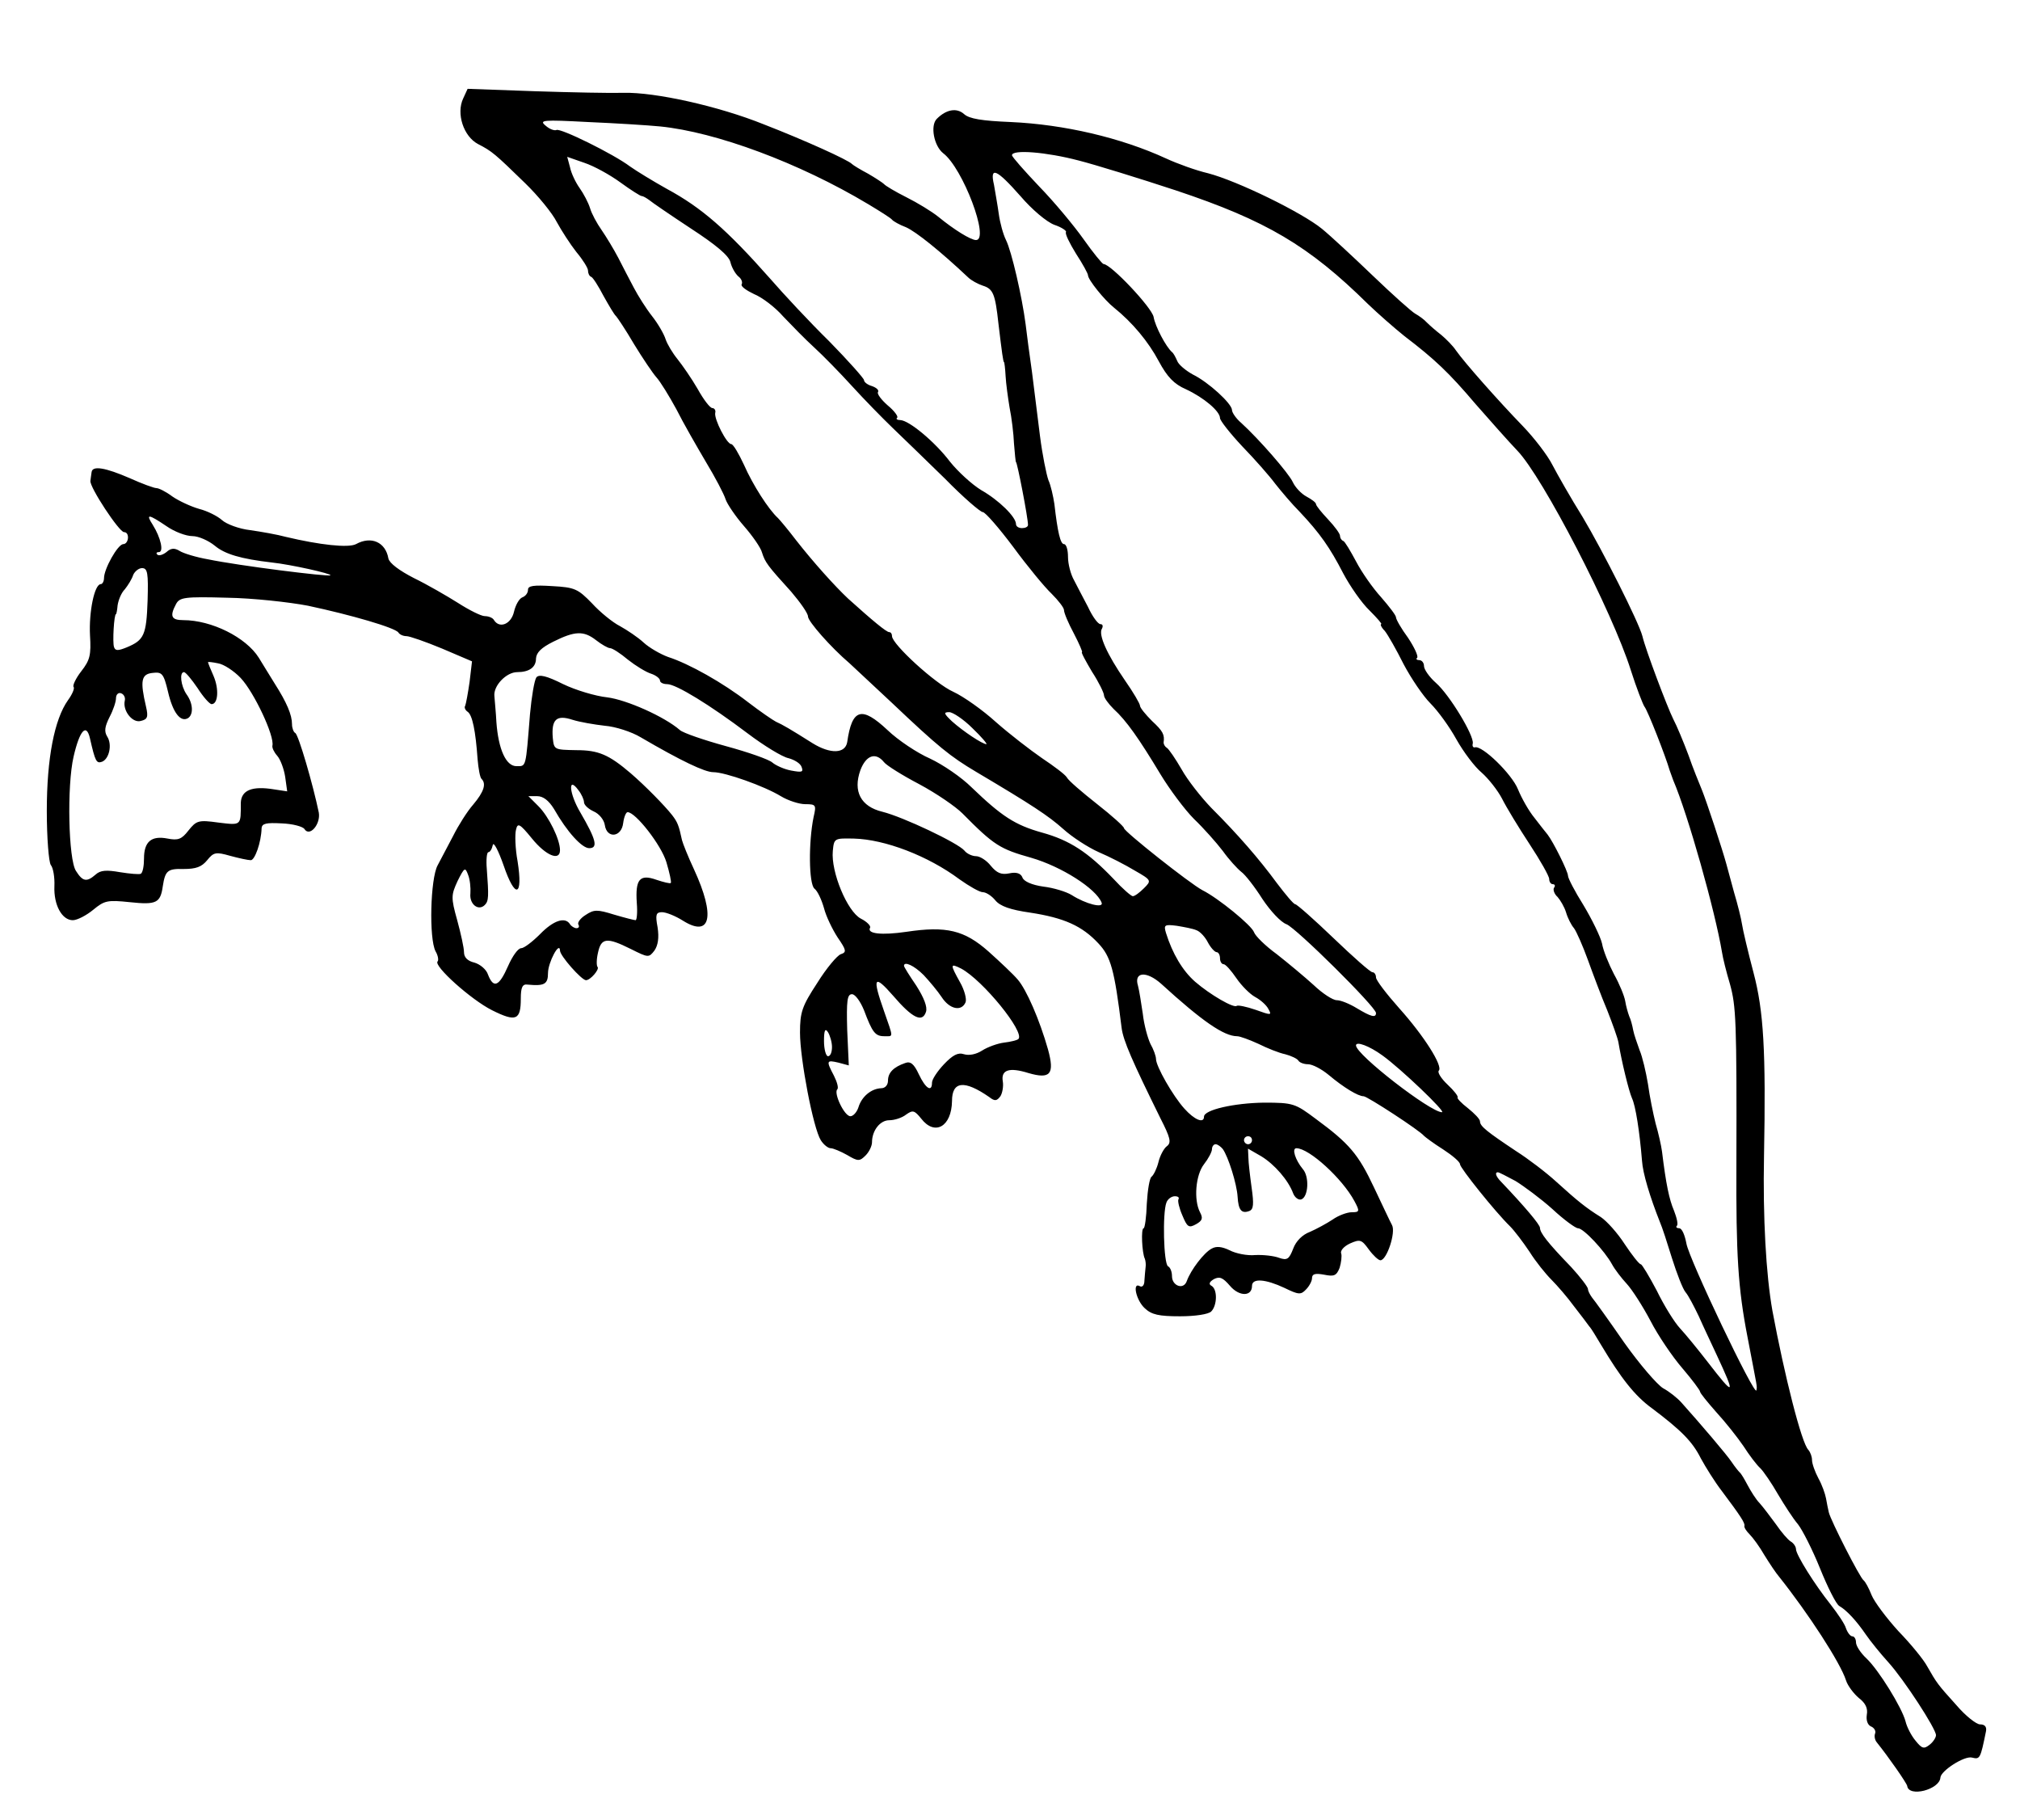<?xml version="1.0" standalone="no"?>
<!DOCTYPE svg PUBLIC "-//W3C//DTD SVG 20010904//EN"
 "http://www.w3.org/TR/2001/REC-SVG-20010904/DTD/svg10.dtd">
<svg version="1.0" xmlns="http://www.w3.org/2000/svg"
 width="505pt" height="455pt" viewBox="0 0 505 455"
 preserveAspectRatio="xMidYMid meet">
<g transform="translate(0,455) scale(0.1,-0.1)"
fill="#000000" stroke="none">
<path d="M1158 4304 c-18 -38 1 -95 37 -114 35 -18 42 -24 118 -98 32 -31 68
-75 79 -97 12 -22 34 -56 49 -75 16 -19 29 -40 29 -46 0 -7 3 -14 8 -16 4 -1
18 -23 31 -48 14 -25 27 -47 31 -50 3 -3 24 -34 45 -70 22 -36 47 -73 56 -83
10 -11 32 -47 50 -80 17 -34 51 -93 74 -132 23 -38 45 -80 49 -93 4 -12 25
-43 46 -67 21 -24 42 -54 45 -66 8 -25 14 -33 73 -98 23 -27 42 -54 42 -62 0
-12 57 -77 104 -117 11 -10 58 -54 105 -98 117 -111 147 -135 211 -173 140
-83 181 -110 218 -143 22 -20 62 -46 89 -58 26 -11 67 -32 90 -46 42 -24 42
-25 23 -44 -11 -11 -23 -20 -28 -20 -4 0 -26 19 -48 43 -64 67 -110 97 -179
116 -68 19 -101 41 -176 113 -25 25 -72 57 -104 72 -32 14 -80 46 -106 71 -65
61 -89 54 -101 -30 -5 -29 -42 -30 -86 -3 -57 36 -76 47 -92 54 -8 4 -40 26
-70 49 -62 48 -147 96 -200 113 -19 7 -47 23 -61 36 -14 13 -41 31 -59 41 -18
9 -50 35 -70 57 -35 36 -43 40 -99 43 -47 3 -61 1 -61 -9 0 -8 -6 -16 -14 -19
-8 -3 -17 -19 -21 -36 -7 -31 -36 -43 -50 -21 -3 6 -14 10 -23 10 -9 0 -39 15
-67 33 -27 17 -77 46 -110 62 -37 19 -61 37 -64 49 -7 41 -43 57 -81 36 -19
-10 -91 -2 -175 18 -22 6 -62 13 -90 17 -27 3 -59 15 -70 25 -11 10 -37 23
-57 28 -21 6 -51 20 -67 31 -16 12 -34 21 -40 21 -6 0 -36 11 -67 25 -60 26
-93 32 -95 15 -1 -5 -2 -16 -3 -22 -2 -16 72 -128 84 -128 15 0 12 -30 -2 -30
-14 -1 -48 -62 -48 -85 0 -8 -4 -15 -8 -15 -16 0 -30 -70 -27 -128 3 -49 0
-62 -22 -90 -14 -18 -22 -36 -19 -39 3 -3 -3 -18 -14 -33 -34 -48 -53 -145
-53 -277 0 -68 5 -128 10 -135 6 -7 10 -31 9 -53 -2 -47 19 -85 46 -85 11 0
34 12 51 26 28 23 35 25 92 19 66 -7 76 -2 82 40 6 39 12 44 52 43 31 0 45 5
59 22 16 20 22 21 57 11 22 -6 45 -11 52 -11 10 0 26 44 27 80 1 12 12 14 50
12 28 -1 53 -8 57 -14 13 -21 41 12 36 41 -14 68 -51 196 -59 199 -4 2 -8 12
-8 22 0 23 -13 54 -43 101 -12 19 -30 49 -40 65 -32 51 -118 94 -189 94 -30 0
-34 10 -18 40 9 17 21 19 128 16 64 -1 155 -11 202 -20 108 -23 218 -55 226
-67 3 -5 12 -9 20 -9 8 0 48 -14 89 -31 l75 -32 -6 -51 c-4 -28 -9 -55 -11
-60 -3 -4 0 -11 6 -15 12 -8 20 -48 25 -119 2 -23 6 -46 10 -49 12 -12 6 -32
-21 -64 -15 -17 -37 -52 -50 -78 -13 -25 -31 -59 -39 -74 -18 -33 -22 -183 -5
-215 6 -10 8 -22 5 -25 -11 -11 84 -96 136 -122 60 -30 72 -25 72 29 0 28 4
37 17 35 42 -4 51 1 51 29 0 26 29 81 30 56 0 -13 54 -74 65 -74 11 0 34 27
29 33 -3 3 -3 19 1 36 8 37 22 39 82 9 44 -22 45 -22 59 -4 9 13 12 32 8 58
-6 32 -4 38 11 38 10 0 33 -9 52 -21 70 -44 82 11 28 128 -15 32 -28 65 -30
73 -8 37 -11 45 -25 63 -18 23 -67 73 -103 104 -55 47 -81 58 -136 58 -55 1
-56 1 -59 30 -4 47 9 59 49 46 19 -6 55 -12 81 -15 26 -2 67 -15 90 -29 101
-59 160 -87 181 -87 30 0 128 -35 169 -60 18 -11 46 -20 61 -20 27 0 28 -2 21
-32 -13 -63 -12 -167 2 -179 8 -6 18 -28 24 -49 5 -20 21 -53 34 -73 22 -32
23 -37 8 -42 -9 -3 -36 -35 -59 -72 -38 -58 -43 -73 -43 -124 0 -66 33 -239
52 -269 7 -11 18 -20 25 -20 6 0 25 -8 41 -17 27 -16 31 -16 46 -1 9 9 16 24
16 33 0 29 20 55 43 55 13 0 32 6 42 14 17 12 21 11 38 -10 34 -44 76 -20 77
44 0 50 31 53 93 10 14 -11 19 -10 28 2 5 8 8 25 6 37 -5 29 16 36 64 21 55
-16 66 -3 49 59 -21 74 -54 150 -76 175 -11 13 -44 44 -73 70 -60 53 -105 64
-205 49 -62 -9 -99 -5 -91 10 3 4 -7 15 -23 23 -34 18 -75 117 -70 169 3 32 4
32 53 31 77 -2 185 -43 264 -102 24 -17 50 -32 58 -32 8 0 22 -9 31 -20 12
-15 38 -24 87 -31 85 -13 130 -33 171 -77 31 -33 40 -65 58 -211 4 -32 27 -84
97 -226 25 -49 28 -61 16 -70 -7 -5 -17 -23 -21 -40 -4 -16 -12 -32 -17 -36
-5 -3 -10 -33 -12 -67 -1 -34 -5 -62 -8 -62 -7 0 -4 -62 3 -76 2 -5 3 -15 2
-21 -1 -7 -2 -22 -3 -34 0 -11 -5 -17 -11 -14 -20 12 -10 -35 12 -55 17 -16
35 -20 88 -20 38 0 71 5 78 12 15 15 16 55 1 64 -8 4 -6 10 6 17 14 7 22 4 40
-17 23 -27 55 -27 55 0 0 20 34 17 81 -5 35 -17 41 -18 54 -4 8 8 15 21 15 28
0 11 8 13 30 9 25 -5 31 -3 39 17 4 13 6 30 4 36 -3 7 7 18 22 25 25 11 29 10
47 -15 11 -15 24 -27 29 -27 16 0 39 70 29 88 -5 9 -25 52 -45 94 -39 83 -62
110 -145 171 -52 39 -57 41 -130 41 -75 -1 -150 -18 -150 -35 0 -18 -24 -8
-49 20 -29 32 -71 106 -71 124 0 7 -6 24 -14 38 -7 15 -16 48 -19 75 -4 27 -9
59 -12 70 -11 35 21 38 58 5 103 -94 157 -131 190 -131 7 0 31 -9 53 -19 22
-11 52 -23 67 -26 15 -4 30 -11 33 -16 3 -5 14 -9 24 -9 11 0 34 -12 52 -27
37 -31 73 -53 87 -53 9 0 141 -86 151 -99 3 -3 24 -19 48 -34 23 -15 42 -31
42 -37 0 -9 88 -119 125 -155 11 -11 33 -40 49 -64 15 -24 40 -55 55 -70 14
-14 40 -44 56 -66 17 -22 34 -44 38 -50 5 -5 18 -27 30 -47 49 -82 84 -127
127 -158 73 -55 101 -83 122 -125 12 -22 35 -59 52 -81 48 -64 59 -81 57 -88
-1 -4 5 -13 13 -21 8 -8 25 -31 37 -52 13 -21 29 -45 36 -53 74 -93 154 -216
168 -260 4 -13 19 -33 32 -44 17 -13 23 -26 20 -42 -2 -14 2 -25 10 -29 8 -3
13 -11 11 -17 -3 -7 -1 -17 4 -23 29 -36 75 -102 76 -109 4 -29 81 -9 83 21 1
17 60 55 79 50 20 -5 21 -3 35 66 2 11 -3 17 -15 17 -9 0 -36 21 -59 48 -47
52 -49 55 -73 97 -9 17 -41 56 -72 88 -30 33 -60 73 -67 90 -7 18 -16 34 -20
37 -9 6 -82 149 -87 170 -2 8 -5 24 -7 35 -2 11 -10 34 -19 50 -9 17 -16 37
-16 46 0 8 -4 19 -9 25 -17 16 -60 187 -90 348 -16 90 -24 234 -21 386 5 264
-1 363 -26 458 -14 53 -27 108 -29 122 -2 14 -11 50 -20 80 -8 30 -17 62 -19
70 -10 37 -50 158 -61 185 -7 17 -23 56 -34 88 -12 32 -29 73 -38 90 -15 30
-69 173 -77 207 -9 35 -100 215 -149 297 -30 48 -64 108 -76 131 -12 24 -46
68 -74 97 -61 63 -146 159 -167 189 -8 12 -25 29 -37 39 -13 10 -29 24 -36 31
-6 7 -20 17 -29 22 -9 5 -56 47 -105 94 -49 47 -106 100 -128 118 -50 41 -212
120 -285 139 -30 7 -77 24 -105 37 -113 52 -255 85 -388 91 -72 3 -104 8 -117
20 -18 16 -44 12 -68 -12 -17 -17 -7 -68 16 -86 49 -37 117 -217 82 -217 -13
0 -55 26 -94 58 -16 13 -52 35 -80 49 -28 14 -53 29 -56 33 -3 3 -21 15 -40
26 -19 10 -37 21 -40 24 -9 10 -117 59 -220 99 -114 46 -273 81 -351 79 -30
-1 -130 1 -222 4 l-168 6 -11 -24z m492 -70 c140 -14 348 -91 520 -194 30 -18
57 -35 60 -39 3 -4 19 -13 35 -19 25 -11 86 -60 155 -125 8 -8 25 -17 37 -21
26 -8 31 -21 39 -94 9 -75 12 -97 14 -97 1 0 3 -16 4 -35 1 -19 6 -55 10 -79
5 -24 10 -65 11 -90 2 -25 4 -46 5 -46 3 0 30 -139 30 -157 0 -5 -7 -8 -15 -8
-8 0 -15 4 -15 10 0 18 -43 60 -87 85 -23 14 -58 46 -78 71 -38 50 -102 103
-124 104 -8 0 -12 3 -8 6 3 3 -7 17 -24 31 -16 14 -27 29 -24 33 3 5 -4 11
-15 15 -11 3 -20 10 -20 15 0 4 -39 48 -87 97 -49 48 -115 119 -148 157 -108
122 -171 177 -258 224 -34 19 -75 44 -92 56 -41 31 -175 97 -184 91 -5 -2 -17
2 -27 11 -17 14 -7 15 106 9 69 -3 150 -8 180 -11z m1046 -85 c43 -11 153 -45
244 -75 225 -75 332 -138 480 -284 25 -24 66 -60 91 -80 76 -58 111 -91 178
-170 36 -41 82 -93 104 -116 64 -66 238 -403 284 -549 14 -44 30 -85 34 -91 8
-9 54 -127 63 -159 2 -5 6 -17 9 -25 37 -86 105 -328 122 -430 2 -14 11 -50
20 -80 15 -55 17 -89 16 -450 -1 -226 4 -310 28 -433 25 -131 24 -120 22 -132
-3 -19 -169 329 -175 367 -4 21 -11 38 -18 38 -6 0 -9 3 -6 6 4 3 0 20 -7 38
-12 28 -20 66 -30 148 -2 15 -9 46 -16 70 -6 24 -15 68 -19 98 -5 30 -14 69
-21 85 -6 17 -14 39 -16 50 -2 11 -6 27 -10 35 -3 8 -8 25 -10 38 -2 12 -14
42 -28 67 -13 25 -27 59 -30 77 -4 17 -25 60 -46 95 -22 35 -39 68 -39 74 0
11 -37 85 -51 103 -5 6 -20 25 -33 42 -14 17 -32 49 -41 71 -15 38 -90 111
-108 105 -4 -1 -7 3 -5 10 3 20 -58 121 -92 151 -17 15 -30 34 -30 42 0 8 -5
15 -12 15 -6 0 -9 3 -5 6 3 4 -7 26 -23 50 -17 23 -30 46 -30 51 0 5 -17 27
-37 50 -21 23 -49 63 -63 90 -14 26 -28 50 -32 51 -5 2 -8 8 -8 13 0 5 -13 23
-30 41 -16 17 -30 34 -30 38 0 4 -11 12 -24 19 -13 7 -28 23 -34 36 -10 22
-84 107 -129 148 -13 11 -23 26 -23 32 0 16 -59 70 -98 89 -18 10 -36 25 -39
34 -4 9 -9 19 -13 22 -15 13 -42 64 -46 88 -5 24 -107 132 -125 132 -3 0 -26
28 -50 62 -24 34 -74 94 -111 132 -37 39 -68 74 -68 78 0 15 86 8 166 -13z
m-1145 -55 c26 -19 50 -34 53 -34 4 0 12 -5 19 -10 7 -6 54 -38 104 -71 63
-41 95 -68 99 -84 3 -13 12 -29 20 -36 8 -6 11 -15 8 -20 -2 -5 12 -15 31 -24
20 -8 53 -33 73 -56 21 -22 55 -57 77 -77 22 -20 65 -64 95 -97 30 -33 76 -80
102 -105 26 -25 85 -82 131 -127 45 -46 88 -83 94 -83 6 0 40 -39 76 -87 36
-49 79 -101 96 -117 17 -17 31 -35 31 -41 0 -7 11 -33 25 -59 13 -25 22 -46
20 -46 -3 0 9 -22 25 -49 17 -26 30 -53 30 -59 0 -6 11 -21 24 -34 32 -29 64
-75 117 -163 23 -38 61 -89 84 -112 24 -23 56 -59 72 -80 15 -21 36 -44 46
-52 10 -7 34 -38 53 -68 20 -30 46 -58 60 -63 24 -9 224 -207 224 -222 0 -13
-13 -9 -48 12 -18 11 -40 20 -50 20 -10 0 -36 17 -58 38 -22 20 -64 55 -92 77
-29 21 -54 46 -57 55 -6 17 -89 85 -129 105 -32 17 -196 147 -196 155 0 4 -30
31 -67 60 -38 30 -72 59 -76 67 -4 7 -32 28 -62 48 -29 20 -81 60 -115 90 -33
30 -81 64 -107 76 -45 20 -153 119 -153 139 0 6 -3 10 -7 10 -7 0 -42 29 -103
84 -33 31 -87 91 -130 146 -19 25 -40 50 -45 55 -24 22 -63 83 -85 133 -13 28
-27 52 -32 52 -11 0 -43 62 -40 78 2 6 -2 12 -7 12 -6 0 -22 21 -37 48 -15 26
-38 59 -50 74 -13 16 -26 38 -30 50 -4 13 -19 39 -34 58 -15 19 -35 51 -45 70
-10 19 -28 53 -39 75 -12 23 -31 54 -42 70 -12 17 -25 41 -29 55 -4 13 -16 36
-26 50 -10 14 -21 37 -24 52 l-7 26 43 -15 c24 -8 64 -30 90 -49z m1000 -34
c29 -34 66 -65 85 -72 18 -6 31 -15 29 -18 -3 -4 9 -28 25 -54 17 -26 30 -50
30 -54 0 -11 41 -62 65 -81 46 -37 86 -85 112 -134 21 -39 38 -57 68 -70 45
-21 85 -55 85 -72 0 -6 25 -38 56 -71 31 -32 68 -74 82 -93 15 -19 42 -51 61
-70 51 -54 76 -90 109 -154 17 -32 46 -74 66 -93 19 -19 32 -34 29 -34 -3 0 0
-8 9 -17 8 -10 29 -47 47 -83 19 -36 49 -80 67 -98 19 -19 48 -59 65 -90 18
-32 46 -69 63 -83 17 -15 40 -44 51 -65 11 -22 42 -73 69 -114 27 -41 49 -80
49 -87 0 -7 4 -13 9 -13 5 0 7 -4 3 -9 -3 -5 1 -16 9 -23 7 -8 17 -25 21 -38
4 -14 13 -32 20 -40 6 -8 22 -44 35 -80 13 -36 34 -92 48 -125 13 -33 26 -69
28 -80 8 -48 26 -122 34 -140 9 -19 19 -83 25 -156 2 -32 20 -91 45 -154 5
-11 18 -51 30 -90 12 -38 27 -77 34 -85 7 -8 21 -35 33 -60 11 -25 31 -67 44
-95 49 -105 46 -107 -22 -19 -24 31 -55 69 -69 84 -14 15 -40 57 -58 94 -19
36 -37 66 -40 66 -4 0 -22 23 -40 50 -18 28 -45 58 -60 68 -37 23 -58 40 -111
88 -25 23 -71 58 -101 77 -72 48 -90 62 -90 74 0 6 -14 20 -30 33 -17 13 -28
25 -26 27 2 3 -9 17 -25 32 -16 15 -26 31 -22 35 11 11 -37 87 -99 156 -32 36
-58 70 -58 77 0 7 -4 13 -9 13 -5 0 -48 38 -97 85 -49 47 -92 85 -96 85 -4 0
-24 24 -46 53 -44 60 -97 121 -164 188 -25 26 -59 69 -74 96 -15 26 -32 51
-37 54 -5 3 -8 9 -8 13 3 20 -2 29 -29 54 -16 16 -30 33 -30 38 0 5 -17 34
-38 64 -44 64 -67 114 -57 129 3 6 2 11 -4 11 -6 0 -20 19 -31 43 -12 23 -28
53 -35 67 -8 14 -15 40 -15 58 0 17 -4 32 -10 32 -9 0 -16 30 -24 100 -3 20
-9 47 -15 60 -5 14 -15 63 -21 110 -6 47 -15 119 -20 160 -6 41 -13 95 -16
120 -9 69 -35 182 -49 210 -7 14 -15 43 -18 65 -3 22 -9 55 -12 73 -11 47 6
40 66 -28z m-2135 -825 c20 -14 49 -25 65 -25 15 0 40 -11 56 -24 25 -21 65
-33 143 -42 47 -5 150 -28 146 -32 -5 -4 -229 24 -306 40 -29 5 -62 15 -71 21
-13 8 -22 7 -33 -3 -9 -7 -19 -10 -23 -6 -3 3 -2 6 4 6 13 0 5 36 -15 68 -18
28 -12 28 34 -3z m-47 -186 c-3 -87 -9 -99 -52 -117 -22 -9 -29 -9 -32 1 -4
11 0 82 5 82 1 0 3 10 4 22 2 13 9 31 18 40 8 10 18 26 21 36 4 9 14 17 22 17
14 0 16 -12 14 -81z m1121 -99 c14 -11 30 -20 35 -20 6 0 26 -13 45 -29 19
-15 45 -31 58 -35 12 -4 22 -12 22 -17 0 -5 8 -9 18 -9 22 0 107 -52 201 -123
41 -31 87 -59 102 -62 15 -4 30 -13 33 -22 5 -13 1 -14 -26 -9 -17 3 -39 13
-47 20 -9 8 -61 26 -116 41 -55 15 -107 33 -115 40 -39 34 -134 76 -182 82
-29 3 -79 18 -110 33 -42 21 -60 25 -67 17 -5 -7 -12 -48 -16 -92 -11 -136 -9
-130 -34 -130 -26 0 -45 42 -50 110 -1 22 -4 51 -5 65 -3 26 30 60 57 60 30 0
47 12 47 34 1 15 13 27 43 42 54 27 76 28 107 4z m-888 -95 c33 -35 85 -145
79 -169 -1 -5 4 -16 12 -25 8 -9 17 -33 20 -53 l5 -36 -33 5 c-55 9 -82 -2
-83 -34 0 -57 2 -56 -56 -49 -50 7 -55 5 -75 -20 -17 -22 -26 -25 -52 -20 -41
8 -59 -8 -59 -50 0 -18 -3 -35 -8 -38 -4 -2 -27 0 -52 4 -34 6 -49 5 -61 -6
-22 -19 -32 -18 -49 9 -19 28 -23 213 -6 286 15 65 32 85 41 45 13 -57 16 -63
30 -58 18 7 26 43 13 63 -8 13 -6 25 6 49 9 17 16 38 16 47 0 9 6 15 13 12 6
-2 11 -10 9 -18 -6 -25 19 -57 40 -51 17 4 19 10 13 36 -15 64 -12 81 16 84
24 3 28 -1 39 -47 12 -52 31 -77 50 -66 14 9 13 37 -4 60 -14 21 -18 55 -6 55
4 0 19 -18 34 -40 14 -22 30 -40 35 -40 16 0 19 37 5 70 -8 18 -14 33 -14 35
0 1 11 0 25 -3 14 -2 40 -19 57 -37z m1829 -125 c23 -22 38 -40 35 -40 -10 0
-58 32 -86 57 -20 19 -22 23 -7 23 9 0 36 -18 58 -40z m-221 -85 c6 -8 46 -33
88 -55 43 -23 91 -56 108 -73 79 -80 94 -89 172 -111 76 -22 162 -77 176 -112
6 -15 -39 -4 -75 19 -13 8 -45 18 -71 21 -28 4 -49 13 -52 23 -4 10 -15 14
-33 10 -20 -4 -31 1 -46 19 -10 13 -27 24 -37 24 -9 0 -23 6 -29 14 -16 19
-153 84 -205 97 -54 13 -74 51 -55 104 14 37 38 46 59 20z m-750 -100 c0 -7
11 -17 24 -23 14 -6 26 -21 28 -34 5 -35 42 -31 46 5 2 15 7 27 11 27 20 0 84
-82 97 -125 8 -27 13 -50 11 -52 -2 -2 -18 2 -36 8 -42 15 -53 1 -49 -58 2
-24 0 -43 -3 -43 -3 0 -27 6 -54 14 -42 13 -50 13 -71 -1 -13 -8 -21 -19 -18
-24 3 -5 1 -9 -5 -9 -5 0 -13 5 -16 10 -12 19 -41 10 -75 -25 -19 -19 -40 -35
-47 -35 -8 0 -22 -20 -33 -45 -22 -50 -36 -57 -50 -21 -4 13 -20 26 -34 30
-17 4 -26 13 -26 26 0 11 -8 47 -17 80 -16 57 -15 63 1 98 17 34 19 35 26 16
5 -12 7 -33 6 -47 -3 -27 20 -45 36 -29 10 10 10 22 5 90 -2 23 0 42 4 42 4 0
9 8 11 18 2 9 14 -14 27 -51 29 -85 49 -79 35 10 -6 32 -7 68 -4 79 4 18 9 16
40 -22 35 -43 70 -57 70 -29 0 27 -28 84 -54 110 l-25 25 22 0 c15 0 29 -11
42 -32 33 -58 70 -98 88 -98 23 0 17 22 -22 89 -28 47 -32 93 -5 56 8 -10 14
-24 14 -30z m1531 -320 c9 -3 22 -17 29 -31 7 -13 17 -24 22 -24 4 0 8 -7 8
-15 0 -8 4 -15 9 -15 5 0 19 -16 32 -35 13 -19 34 -40 47 -47 13 -7 28 -20 33
-30 9 -16 7 -16 -32 -2 -23 8 -44 12 -47 10 -7 -7 -67 28 -104 60 -32 28 -57
71 -73 122 -6 20 -4 22 27 18 18 -3 40 -7 49 -11z m-682 -112 c15 -16 35 -40
45 -55 20 -31 50 -37 60 -13 3 8 -3 31 -14 50 -25 45 -25 48 3 34 54 -29 160
-159 143 -176 -3 -3 -19 -7 -36 -9 -16 -2 -41 -11 -55 -20 -14 -9 -32 -13 -45
-9 -15 5 -28 -2 -50 -25 -17 -18 -30 -38 -30 -46 0 -25 -16 -15 -33 21 -12 26
-21 33 -34 28 -29 -10 -43 -24 -43 -44 0 -11 -7 -19 -17 -19 -25 -1 -49 -21
-57 -48 -4 -12 -13 -22 -20 -22 -15 0 -42 57 -33 67 4 3 0 18 -8 34 -20 38
-19 40 11 33 l26 -7 -4 89 c-2 73 0 89 12 89 8 0 21 -18 30 -40 21 -56 28 -65
51 -65 23 0 23 -6 -1 63 -30 85 -25 93 23 38 48 -56 73 -68 82 -40 4 12 -5 35
-24 65 -17 25 -31 47 -31 50 0 12 25 1 49 -23z m-229 -180 c0 -13 -4 -23 -10
-23 -5 0 -10 17 -10 38 0 27 3 33 10 22 5 -8 10 -25 10 -37z m1376 -21 c46
-33 160 -142 149 -142 -29 0 -215 144 -215 167 0 11 33 -1 66 -25z m-326 -212
c0 -5 -4 -10 -10 -10 -5 0 -10 5 -10 10 0 6 5 10 10 10 6 0 10 -4 10 -10z
m-73 -22 c14 -20 35 -87 37 -119 2 -34 10 -43 29 -36 11 4 12 17 6 59 -4 29
-8 63 -8 75 l-1 22 33 -19 c33 -20 68 -60 80 -93 4 -10 13 -17 20 -15 18 6 21
57 4 76 -19 23 -28 52 -16 52 32 0 115 -76 145 -132 14 -26 13 -28 -7 -28 -11
0 -33 -8 -47 -18 -15 -10 -41 -24 -57 -31 -19 -7 -35 -23 -42 -42 -10 -26 -15
-30 -35 -23 -13 5 -40 8 -60 7 -20 -2 -49 4 -64 12 -19 9 -33 11 -45 4 -19
-10 -52 -53 -62 -81 -8 -23 -37 -12 -37 12 0 11 -4 22 -10 25 -11 7 -14 133
-4 159 3 9 13 16 21 16 8 0 12 -3 9 -8 -2 -4 2 -22 10 -40 12 -29 16 -32 34
-22 16 9 18 15 10 30 -16 31 -11 93 10 120 11 14 20 31 20 38 0 6 4 12 9 12 5
0 13 -6 18 -12z m732 -80 c21 -13 63 -44 92 -70 29 -27 58 -48 64 -48 14 0 67
-57 85 -90 7 -13 24 -35 37 -49 13 -14 40 -56 59 -92 19 -37 55 -90 80 -119
24 -28 44 -55 44 -58 0 -4 19 -27 41 -52 23 -25 53 -63 68 -85 14 -22 33 -47
42 -55 8 -8 28 -37 44 -65 16 -27 38 -61 50 -75 11 -14 36 -63 55 -110 19 -47
40 -89 48 -94 19 -11 43 -37 67 -72 11 -16 36 -47 56 -69 39 -43 119 -166 119
-182 0 -6 -7 -17 -16 -24 -14 -11 -19 -10 -35 10 -11 13 -22 35 -25 48 -9 35
-68 130 -98 158 -14 13 -26 31 -26 40 0 8 -4 15 -9 15 -5 0 -12 9 -16 20 -3
11 -21 37 -38 59 -40 50 -87 125 -87 139 0 6 -6 15 -13 19 -7 4 -24 24 -37 43
-14 19 -32 43 -41 53 -9 9 -22 30 -30 45 -8 15 -16 29 -20 32 -3 3 -12 14 -20
26 -12 18 -75 92 -126 149 -10 11 -30 27 -45 35 -15 9 -59 60 -98 115 -38 55
-74 105 -80 112 -5 7 -10 16 -10 21 0 5 -19 30 -42 55 -60 62 -78 86 -78 98 0
8 -38 53 -97 115 -13 13 -17 24 -8 24 2 0 22 -10 44 -22z"/>
</g>
</svg>
